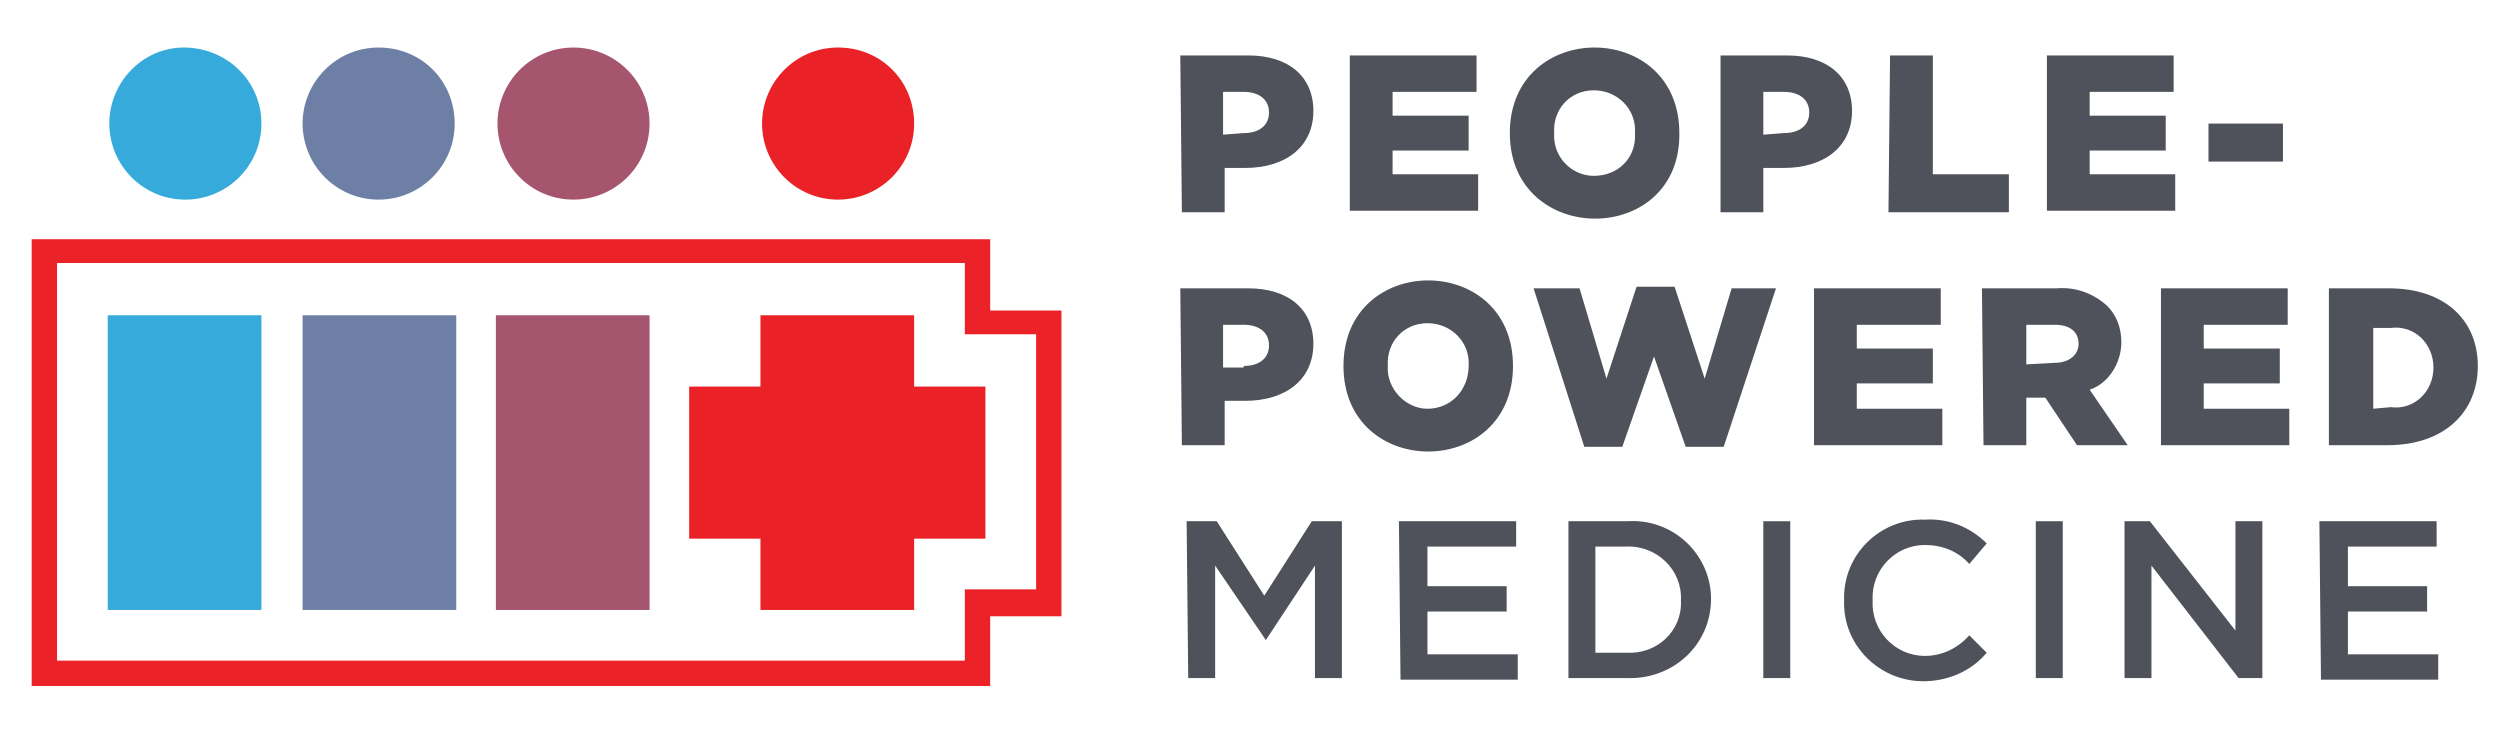 <?xml version="1.0" encoding="utf-8"?>
<!-- Generator: Adobe Illustrator 22.1.0, SVG Export Plug-In . SVG Version: 6.00 Build 0)  -->
<svg version="1.1" id="Layer_1" xmlns="http://www.w3.org/2000/svg" xmlns:xlink="http://www.w3.org/1999/xlink" x="0px" y="0px"
	 viewBox="0 0 157.8 46" style="enable-background:new 0 0 157.8 46;" xml:space="preserve">
<style type="text/css">
	.st0{fill:#4F515B;}
	.st1{clip-path:url(#SVGID_2_);fill:#4F515B;}
	.st2{clip-path:url(#SVGID_4_);fill:#4F515B;}
	.st3{fill:#EB2227;}
	.st4{fill:#36AADB;}
	.st5{fill:#6D7FA4;}
	.st6{fill:#A5556D;}
	.st7{fill:#EA2228;}
</style>
<g>
	<path class="st0" d="M74.5,3.5h4.3c2.5,0,4.1,1.3,4.1,3.5c0,2.3-1.8,3.6-4.3,3.6h-1.3v2.8h-2.7L74.5,3.5z M78.5,8.4
		c1,0,1.6-0.5,1.6-1.3s-0.6-1.3-1.6-1.3h-1.3v2.7L78.5,8.4L78.5,8.4z"/>
	<g>
		<g>
			<defs>
				<rect id="SVGID_1_" x="2" y="3" width="155.8" height="41.2"/>
			</defs>
			<clipPath id="SVGID_2_">
				<use xlink:href="#SVGID_1_"  style="overflow:visible;"/>
			</clipPath>
			<path class="st1" d="M85.2,3.5h8v2.3h-5.3v1.5h4.8v2.2h-4.8V11h5.4v2.3h-8.1V3.5z"/>
		</g>
		<g>
			<defs>
				<rect id="SVGID_3_" x="2" y="3" width="155.8" height="41.2"/>
			</defs>
			<clipPath id="SVGID_4_">
				<use xlink:href="#SVGID_3_"  style="overflow:visible;"/>
			</clipPath>
			<path class="st2" d="M95.3,8.4c0-7.2,10.7-7.2,10.7,0C106.1,15.6,95.3,15.6,95.3,8.4L95.3,8.4z M103.2,8.4
				c0.1-1.5-1.1-2.7-2.6-2.7S98,6.9,98.1,8.4c-0.1,1.5,1.1,2.7,2.5,2.7C102.2,11.1,103.3,9.9,103.2,8.4L103.2,8.4z"/>
		</g>
	</g>
	<path class="st0" d="M108.6,3.5h4.2c2.5,0,4.1,1.3,4.1,3.5c0,2.3-1.8,3.6-4.3,3.6h-1.3v2.8h-2.7L108.6,3.5z M112.6,8.4
		c1,0,1.6-0.5,1.6-1.3s-0.6-1.3-1.6-1.3h-1.3v2.7L112.6,8.4L112.6,8.4z"/>
	<path class="st0" d="M119.3,3.5h2.7V11h4.8v2.4h-7.6L119.3,3.5z"/>
	<path class="st0" d="M129.2,3.5h8v2.3h-5.3v1.5h4.8v2.2h-4.8V11h5.4v2.3h-8.1L129.2,3.5z"/>
	<rect x="139.4" y="7.8" class="st0" width="4.7" height="2.4"/>
	<path class="st0" d="M74.5,18.2h4.3c2.5,0,4.1,1.3,4.1,3.5c0,2.3-1.8,3.6-4.3,3.6h-1.3v2.8h-2.7L74.5,18.2z M78.5,23.1
		c1,0,1.6-0.5,1.6-1.3s-0.6-1.3-1.6-1.3h-1.3v2.7h1.3V23.1z"/>
	<path class="st0" d="M84.8,23.1c0-7.2,10.7-7.2,10.7,0S84.8,30.3,84.8,23.1L84.8,23.1z M92.7,23.1c0.1-1.5-1.1-2.7-2.6-2.7
		s-2.6,1.2-2.5,2.7c-0.1,1.4,1.1,2.7,2.5,2.7C91.6,25.8,92.7,24.6,92.7,23.1L92.7,23.1z"/>
	<path class="st0" d="M96.8,18.2h2.9l1.7,5.7l1.9-5.8h2.4l1.9,5.8l1.7-5.7h2.8l-3.3,10h-2.4l-2-5.7l-2,5.7H100L96.8,18.2z"/>
	<path class="st0" d="M114.5,18.2h8v2.3h-5.3V22h4.8v2.2h-4.8v1.6h5.4v2.3h-8.1V18.2z"/>
	<path class="st0" d="M125.1,18.2h4.7c1.2-0.1,2.3,0.3,3.2,1.1c0.6,0.6,0.9,1.4,0.9,2.3c0,1.3-0.8,2.6-2,3l2.4,3.5h-3.2l-2-3h-1.2v3
		h-2.7L125.1,18.2z M129.7,22.9c0.9,0,1.5-0.5,1.5-1.2c0-0.8-0.6-1.2-1.5-1.2h-1.8V23L129.7,22.9z"/>
	<path class="st0" d="M136.4,18.2h8v2.3h-5.3V22h4.8v2.2h-4.8v1.6h5.4v2.3h-8.1L136.4,18.2z"/>
	<path class="st0" d="M147,18.2h3.8c3.5,0,5.6,2,5.6,4.9s-2.1,5-5.7,5H147V18.2z M150.9,25.7c1.5,0.2,2.7-1,2.7-2.5
		s-1.2-2.7-2.7-2.5h-1.1v5.1L150.9,25.7z"/>
	<path class="st0" d="M74.9,32.9h1.9l3,4.7l3-4.7h1.9v9.9H83v-7.1l-3.1,4.7l-3.2-4.7v7.1H75L74.9,32.9z"/>
	<path class="st0" d="M88.3,32.9h7.4v1.6h-5.6V37h5v1.6h-5v2.7h5.7v1.6h-7.4L88.3,32.9L88.3,32.9z"/>
	<path class="st0" d="M99,32.9h3.7c2.9-0.2,5.3,2.1,5.3,4.9c0,2.9-2.4,5.1-5.3,5H99V32.9z M102.7,41.2c1.9,0.1,3.5-1.4,3.4-3.3
		c0.1-1.9-1.5-3.5-3.5-3.4h-1.9v6.7H102.7z"/>
	<rect x="111.3" y="32.9" class="st0" width="1.7" height="9.9"/>
	<path class="st0" d="M116.4,37.9c-0.1-2.9,2.3-5.2,5.1-5.1c1.5-0.1,2.9,0.5,3.9,1.5l-1.1,1.3c-0.7-0.8-1.7-1.2-2.8-1.2
		c-1.9,0-3.4,1.6-3.3,3.5c-0.1,1.9,1.4,3.5,3.3,3.5c1.1,0,2.1-0.5,2.8-1.3l1.1,1.1c-1,1.2-2.5,1.8-4,1.8
		C118.6,43,116.3,40.7,116.4,37.9L116.4,37.9z"/>
	<path class="st0" d="M128.5,32.9h1.7v9.9h-1.7V32.9z"/>
	<path class="st0" d="M134.1,32.9h1.6l5.4,6.9v-6.9h1.7v9.9h-1.5l-5.5-7.1v7.1h-1.7V32.9z"/>
	<path class="st0" d="M146.4,32.9h7.4v1.6h-5.6V37h5v1.6h-5v2.7h5.7v1.6h-7.4L146.4,32.9L146.4,32.9z"/>
	<path class="st3" d="M62.5,43.3H2V15.1h60.5v4.5H67v19.3h-4.5V43.3z M3.6,41.7h57.3v-4.5h4.5V21.1h-4.5v-4.5H3.6V41.7z"/>
	<rect x="6.8" y="19.9" class="st4" width="9.7" height="18.6"/>
	<path class="st4" d="M16.5,7.8c0,2.7-2.2,4.8-4.8,4.8c-2.7,0-4.8-2.2-4.8-4.8S9,3,11.6,3C14.3,3,16.5,5.1,16.5,7.8L16.5,7.8z"/>
	<rect x="19.1" y="19.9" class="st5" width="9.7" height="18.6"/>
	<path class="st5" d="M28.7,7.8c0,2.7-2.2,4.8-4.8,4.8c-2.7,0-4.8-2.2-4.8-4.8S21.2,3,23.9,3S28.7,5.1,28.7,7.8L28.7,7.8z"/>
	<rect x="31.3" y="19.9" class="st6" width="9.7" height="18.6"/>
	<path class="st6" d="M41,7.8c0,2.7-2.2,4.8-4.8,4.8c-2.7,0-4.8-2.2-4.8-4.8S33.5,3,36.2,3C38.8,3,41,5.1,41,7.8L41,7.8z"/>
	<path class="st7" d="M62.2,24.4h-4.5v-4.5H48v4.5h-4.5V34H48v4.5h9.7V34h4.5V24.4z"/>
	<path class="st7" d="M57.7,7.8c0,2.7-2.2,4.8-4.8,4.8c-2.7,0-4.8-2.2-4.8-4.8S50.2,3,52.9,3C55.6,3,57.7,5.1,57.7,7.8L57.7,7.8z"/>
</g>
</svg>
